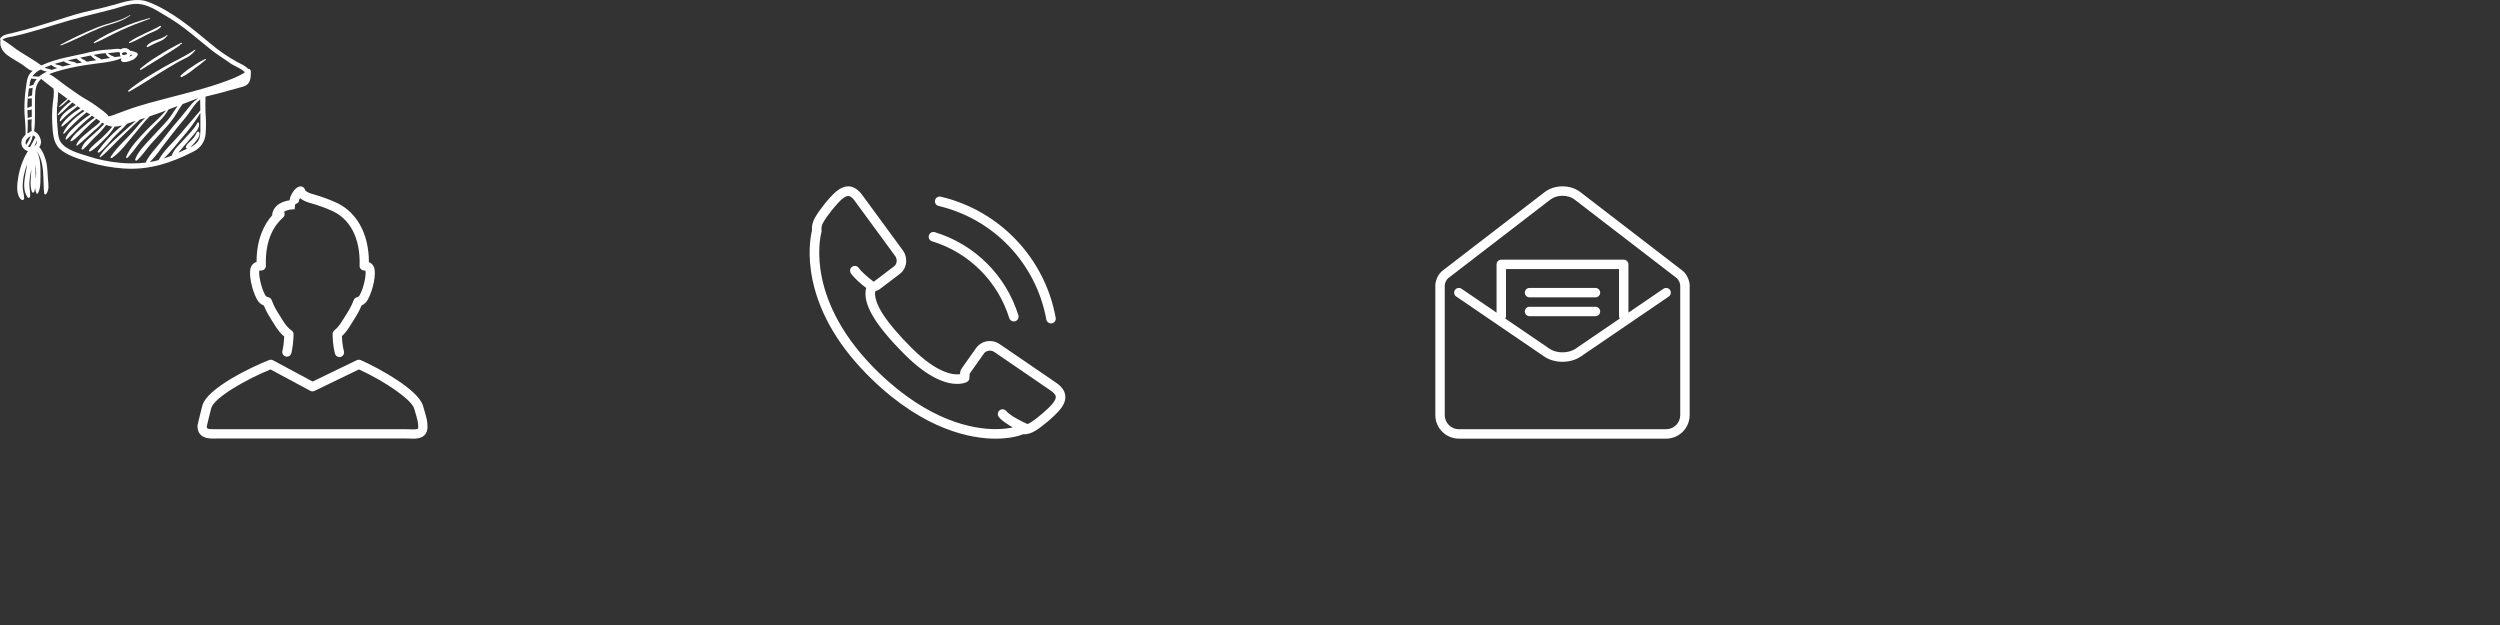 <?xml version="1.0" encoding="iso-8859-1"?>
<!-- Generator: Adobe Illustrator 18.1.1, SVG Export Plug-In . SVG Version: 6.00 Build 0)  -->
<svg version="1.1" id="Layer_1" xmlns="http://www.w3.org/2000/svg" xmlns:xlink="http://www.w3.org/1999/xlink" x="0px" y="0px"
	 viewBox="0 0 400 100" style="enable-background:new 0 0 400 100;" xml:space="preserve">
<rect x="0" y="0" width="400" height="100" fill="#333333" stroke="none"/>
<g>
	<rect x="0" y="0" style="fill:transparent;" width="100" height="100"/>
	<path style="fill:#fff;" d="M67.671,64.896c-0.776-2.552-7.048-6.007-9.963-7.28c-0.199-0.086-0.425-0.082-0.619,0.012
		l-7.071,3.418l-6.337-3.403c-0.19-0.102-0.417-0.116-0.62-0.038c-2.539,0.988-9.954,4.456-10.696,7.323
		c-0.53,2.047-0.741,3.051-0.75,3.092c-0.01,0.05-0.016,0.101-0.016,0.152c0,1.006,0.506,1.482,0.929,1.704
		c0.624,0.326,1.373,0.299,2.144,0.284c0.165-0.003,0.335-0.006,0.505-0.006h29.645c0.223,0,0.443,0.008,0.656,0.016
		c0.217,0.008,0.427,0.015,0.627,0.015c0.567,0,2.295,0,2.295-1.913C68.4,67.493,68.329,67.06,67.671,64.896z M66.106,68.701
		c-0.183,0-0.375-0.007-0.574-0.014c-0.23-0.008-0.469-0.016-0.709-0.016H35.178c-0.18,0-0.358-0.003-0.532,0
		c-0.158,0.003-0.314,0-0.465,0c-0.002,0-0.003,0-0.005,0c-0.204,0-0.729,0.005-0.96-0.115c-0.046-0.024-0.121-0.058-0.133-0.313
		c0.06-0.275,0.28-1.256,0.717-2.945c0.433-1.673,5.706-4.666,9.482-6.187l6.367,3.419c0.208,0.113,0.459,0.118,0.673,0.014
		l7.102-3.433c4.174,1.876,8.413,4.849,8.828,6.215c0.633,2.083,0.665,2.383,0.665,2.943C66.918,68.61,66.918,68.701,66.106,68.701z
		"/>
	<path style="fill:#fff;" d="M42.219,48.895c0.4,0.999,0.856,1.715,1.335,2.469c0.135,0.213,0.273,0.429,0.411,0.656
		c0.481,0.789,0.969,1.38,1.512,1.828c-0.037,0.73-0.128,1.628-0.292,2.295c-0.098,0.397,0.145,0.799,0.543,0.897
		c0.397,0.098,0.799-0.145,0.897-0.543c0.221-0.901,0.325-2.133,0.348-2.985c0.007-0.25-0.113-0.487-0.318-0.629
		c-0.506-0.35-0.958-0.87-1.424-1.635c-0.144-0.235-0.286-0.459-0.426-0.679c-0.514-0.807-0.958-1.505-1.335-2.553
		c-0.098-0.273-0.383-0.465-0.671-0.49c-0.072-0.006-0.268-0.123-0.373-0.314c-0.748-1.373-1.069-3.471-0.929-3.899
		c0.019-0.012,0.102-0.041,0.283-0.038c0.211,0.016,0.403-0.073,0.548-0.219c0.144-0.145,0.222-0.344,0.215-0.549
		c-0.157-4.252,1.408-6.537,2.749-7.706c0.246-0.215,0.323-0.565,0.189-0.863c-0.009-0.02-0.019-0.04-0.029-0.058
		c0.632-0.425,1.694-0.397,1.707-0.394l0.041-0.74l0.61-0.42c-0.049-0.112,0.05-0.383,0.19-0.63c0.42,0.351,0.982,0.603,1.508,0.748
		c1.522,0.422,2.627,0.856,3.312,1.158c3.159,1.252,4.878,4.498,4.715,8.908c-0.007,0.199,0.066,0.392,0.202,0.537
		c0.136,0.144,0.325,0.228,0.524,0.232c0.137,0.003,0.206,0.03,0.202,0.017c0.159,0.452-0.161,2.553-0.909,3.925
		c-0.106,0.193-0.298,0.313-0.371,0.324c-0.271,0.038-0.499,0.221-0.593,0.477c-0.383,1.036-0.849,1.766-1.343,2.539
		c-0.15,0.234-0.301,0.472-0.454,0.722c-0.449,0.738-0.858,1.236-1.286,1.567c-0.183,0.141-0.29,0.36-0.288,0.592
		c0.005,0.675,0.06,1.98,0.377,3.143c0.09,0.329,0.389,0.546,0.715,0.546c0.065,0,0.13-0.009,0.196-0.026
		c0.395-0.108,0.628-0.516,0.52-0.91c-0.231-0.844-0.299-1.822-0.318-2.418c0.463-0.422,0.899-0.979,1.35-1.72
		c0.147-0.241,0.293-0.47,0.438-0.696c0.463-0.725,0.941-1.473,1.351-2.481c0.407-0.184,0.777-0.524,1.007-0.946
		c0.863-1.583,1.361-4.124,1.006-5.129c-0.143-0.405-0.434-0.702-0.834-0.864c-0.007-4.695-2.095-8.301-5.636-9.703
		c-0.704-0.31-1.88-0.774-3.488-1.219c-0.707-0.196-1.047-0.516-1.082-0.576c-0.033-0.198-0.144-0.375-0.309-0.49
		c-0.165-0.115-0.371-0.158-0.567-0.117c-0.647,0.129-1.213,0.996-1.436,1.547c-0.092,0.229-0.151,0.453-0.174,0.667
		c-0.981,0.138-2.354,0.61-2.735,1.994c-0.043,0.125-0.057,0.259-0.035,0.389c-1.284,1.437-2.509,3.776-2.515,7.469
		c-0.449,0.151-0.775,0.46-0.929,0.899c-0.356,1.003,0.142,3.542,1.005,5.126C41.372,48.373,41.777,48.725,42.219,48.895z"/>
</g>
<g>
	<rect x="200" y="0" style="fill:transparent;" width="100" height="100"/>
	<path style="fill:#fff;" d="M266.154,46.2l-5.604,3.821v-7.72c0-0.416-0.337-0.754-0.754-0.754h-19.593
		c-0.417,0-0.754,0.337-0.754,0.754v7.72l-5.604-3.821c-0.344-0.234-0.813-0.146-1.047,0.198c-0.235,0.344-0.146,0.813,0.198,1.047
		l14.088,9.605c0.818,0.557,1.866,0.836,2.915,0.836c1.049,0,2.097-0.279,2.915-0.836l14.088-9.605
		c0.344-0.234,0.433-0.703,0.198-1.047C266.967,46.054,266.498,45.966,266.154,46.2z M252.066,55.805
		c-1.12,0.764-3.011,0.763-4.131,0l-7.093-4.836c0.067-0.113,0.116-0.238,0.116-0.379v-7.536h18.086v7.536
		c0,0.141,0.049,0.266,0.116,0.379L252.066,55.805z"/>
	<path style="fill:#fff;" d="M269.2,43.309l-16.351-12.578c-0.767-0.59-1.778-0.914-2.849-0.914
		c-1.071,0-2.082,0.325-2.848,0.914l-16.359,12.584c-0.65,0.499-1.14,1.521-1.14,2.377v20.723c0,2.077,1.69,3.768,3.768,3.768
		h33.157c2.077,0,3.768-1.69,3.768-3.768V45.692C270.346,44.836,269.853,43.812,269.2,43.309z M268.839,66.415
		c0,1.247-1.014,2.261-2.261,2.261h-33.157c-1.247,0-2.261-1.014-2.261-2.261V45.692c0-0.383,0.272-0.968,0.55-1.182l16.359-12.585
		c0.497-0.382,1.2-0.602,1.93-0.602c0.729,0,1.433,0.219,1.93,0.602l16.351,12.578c0.281,0.217,0.558,0.805,0.558,1.189V66.415z"/>
	<path style="fill:#fff;" d="M255.275,46.069h-10.55c-0.417,0-0.754,0.337-0.754,0.754c0,0.416,0.337,0.754,0.754,0.754h10.55
		c0.416,0,0.754-0.337,0.754-0.754C256.029,46.406,255.691,46.069,255.275,46.069z"/>
	<path style="fill:#fff;" d="M255.275,49.083h-10.55c-0.417,0-0.754,0.337-0.754,0.754s0.337,0.754,0.754,0.754h10.55
		c0.416,0,0.754-0.337,0.754-0.754S255.691,49.083,255.275,49.083z"/>
</g>
<g>
	<rect x="100" y="0" style="fill:transparent;" width="100" height="100"/>
	<path style="fill:#fff;" d="M170.434,63.215c-0.109-0.737-0.587-1.387-1.463-1.985l-9.028-6.177
		c-0.466-0.317-1.008-0.486-1.568-0.486c-0.872,0-1.688,0.411-2.188,1.105l-2.343,3.317c-0.184,0.257-0.227,0.574-0.239,0.879
		c-0.896,0.132-3.494,0.051-7.756-4.21c-4.122-4.116-6.074-7.143-5.821-9.012c0.046-0.022,0.079-0.067,0.12-0.098
		c0.215-0.06,0.412-0.133,0.572-0.257l3.235-2.451c1.155-0.871,1.381-2.565,0.502-3.781l-6.47-8.823
		c-1.245-1.695-2.709-1.873-4.28-0.522c-0.994,0.852-2.643,2.909-3.326,4.147c-0.375,0.663-0.531,1.347-0.464,2.036
		c-0.239,0.991-0.76,3.912,0.108,7.986c1.179,5.537,4.368,10.853,9.478,15.8c8.544,8.267,16.049,9.502,19.762,9.503h0
		c2.184,0,3.706-0.401,4.408-0.696c0.652,0.028,1.297-0.156,1.925-0.533c1.217-0.721,3.217-2.437,4.035-3.463
		C170.28,64.692,170.541,63.946,170.434,63.215z M168.443,64.537c-0.705,0.884-2.567,2.481-3.625,3.106
		c-0.143,0.086-0.285,0.148-0.425,0.2c-1.03-0.447-2.843-1.395-3.386-2.074c-0.263-0.329-0.744-0.382-1.072-0.119
		c-0.329,0.264-0.383,0.744-0.119,1.073c0.479,0.599,1.396,1.197,2.233,1.662c-0.669,0.145-1.599,0.273-2.784,0.273h0
		c-3.482-0.001-10.543-1.18-18.701-9.074c-11.634-11.263-9.424-21.336-9.134-22.447c0.026-0.099,0.031-0.203,0.016-0.304
		c-0.06-0.404,0.026-0.804,0.267-1.229c0.597-1.081,2.132-2.999,2.988-3.733c0.394-0.339,0.744-0.518,1.012-0.518
		c0.115,0,0.466,0,1.043,0.785l6.467,8.819c0.393,0.543,0.308,1.29-0.189,1.665l-3.201,2.428c-0.013,0.006-0.035,0.013-0.057,0.02
		c-0.844-0.647-1.998-1.624-2.362-2.182c-0.23-0.353-0.704-0.452-1.056-0.223c-0.353,0.23-0.452,0.703-0.222,1.056
		c0.493,0.756,1.684,1.756,2.446,2.354c-0.608,2.486,1.323,5.804,6.187,10.661c3.876,3.875,6.701,4.688,8.389,4.688
		c0.74,0,1.294-0.165,1.566-0.319c0.204-0.116,0.344-0.32,0.378-0.552c0.015-0.104,0.021-0.253,0.022-0.418
		c0.001-0.092,0.003-0.249,0.014-0.336l2.29-3.241c0.348-0.484,1.126-0.605,1.653-0.246l9.027,6.176
		c0.498,0.341,0.772,0.659,0.814,0.948C168.966,63.72,168.805,64.089,168.443,64.537z"/>
	<path style="fill:#fff;" d="M149.129,38.607c5.901,1.802,10.519,6.396,12.352,12.288c0.102,0.327,0.403,0.536,0.728,0.536
		c0.075,0,0.152-0.011,0.227-0.034c0.402-0.125,0.627-0.553,0.502-0.955c-1.984-6.375-6.979-11.345-13.364-13.294
		c-0.403-0.127-0.829,0.104-0.953,0.507C148.499,38.058,148.726,38.484,149.129,38.607z"/>
	<path style="fill:#fff;" d="M150.177,32.953c8.848,2.092,15.614,9.223,17.234,18.166c0.067,0.368,0.388,0.627,0.75,0.627
		c0.045,0,0.091-0.004,0.137-0.012c0.415-0.075,0.69-0.472,0.615-0.887c-1.729-9.541-8.945-17.148-18.385-19.379
		c-0.409-0.093-0.821,0.157-0.918,0.567C149.513,32.445,149.766,32.856,150.177,32.953z"/>
</g>
<g>
	<path style="fill:#fff;" d="m40.125 11.384c-.012-.212-.187-.38-.401-.38-.017 0-.034.001-.051.003h.002c-.401-.498-1.312-.867-1.701-1.075-1.653-.917-3.079-1.913-4.394-3.036l.036.03c-3.029-2.512-6.143-5.152-9.843-6.601-1.858-.726-3.74-.076-5.553.449-2.103.614-4.269.971-6.372 1.605s-4.281 1.36-6.42 1.982c-1.128.325-2.255.642-3.399.915-.702.169-1.449.217-1.946.803-.037.04-.059.093-.059.152 0 .02.003.04.008.058v-.002c-.008.016-.013.034-.013.054s.005.038.014.055v-.001l.048.076c-.201 1.027.425 1.894 1.248 2.468.678.473 1.444.887 2.167 1.348.518.325 1.075.947 1.721 1.055-.126.105-.24.212-.347.327l-.002.002c-.558.61-.626 1.633-.726 2.408-.151.986-.236 2.123-.236 3.28 0 .209.003.418.008.626l-.001-.031c.048 1.172.229 2.408.173 3.611-.138.118-.258.249-.361.395l-.004.007c-.189.235-.304.537-.304.866 0 .627.417 1.157.988 1.327l.01.003h.06c-.718 1.164-1.251 2.526-1.518 3.98l-.011.073c-.185 1.027-.473 2.941.449 3.712.05.048.118.078.193.078.151 0 .273-.12.277-.27v0c0-.578-.209-1.144-.233-1.733-.001-.042-.001-.092-.001-.142 0-.693.081-1.366.234-2.012l-.012.059c.135-.644.312-1.206.537-1.744l-.023.062c-.116.602-.225 1.204-.325 1.786-.205 1.14-.369 2.616.401 3.579.132.165.365 0 .377-.157.048-.666-.116-1.328-.12-2.006.027-.792.137-1.545.321-2.268l-.016.074.024-.112c-.064 1.148-.301 2.512.072 3.567.027.081.102.138.191.138s.163-.057.19-.137v-.001c.063-.205.112-.447.135-.695l.001-.015c.007.34.078.662.203.956l-.006-.017c.027.044.075.073.13.073s.103-.029.13-.073v-.001c.53-.927.377-2.383.401-3.419s-.072-2.343-.598-3.326l.1.144c.356.565.619 1.227.749 1.936l.005.035c.317 1.513.157 3.122.345 4.655.004.094.081.169.176.169.062 0 .117-.032.148-.081v-.001c.486-.662.353-1.453.281-2.231-.084-.907-.068-1.806-.237-2.708-.08-.421-.53-1.954-1.164-2.54.138-.18.234-.399.268-.639l.001-.007c.088-.642-.401-1.689-1.091-1.886.257-1.89.068-3.832.152-5.73.044-.999.177-1.874.899-2.6l.092-.08h.024c.018.047.047.086.084.116l0 0c .602.494 1.204.971 1.842 1.444.181.754-.072 1.962-.12 2.52-.065.596-.102 1.286-.102 1.986 0 .376.011.749.032 1.119l-.002-.051c.092 1.428.1 3.046 1.204 4.081 1.204 1.099 3.126 1.605 4.634 2.099 1.665.535 3.598.907 5.596 1.039l.074.004c3.976.273 7.584-.903 11.083-2.712 1.102-.52 1.868-1.588 1.95-2.843l.001-.01c.037-.463.058-1.001.058-1.545 0-.647-.03-1.287-.088-1.918l.006.081c-.036-.851 0-1.705 0-2.556q.682-.181 1.372-.341c1.545-.361 3.066-.851 4.602-1.244 1.12-.289 1.276-1.176 1.28-2.147.003-.039.005-.085.005-.131 0-.076-.005-.15-.014-.223l.001.009zm-35.491 2.744c.042.008.09.012.138.012s.097-.004.143-.013l-.005.001c.118-.023.22-.052.319-.089l-.014.005c0 .036 0 .072 0 .108-.048.373-.08.742-.1 1.116l-.257.084c-.108.024-.203.06-.291.107l.006-.003c-.038.024-.07.049-.101.077l.001-.001c.024-.453.084-.931.16-1.404zm-.24 2.323c0-.253.028-.51.048-.77h.02c-.052 0 0 .04.032.048.034.016.073.029.114.036h.003c.035.005.075.007.116.007.084 0 .166-.011.243-.033l-.006.002.124-.028c0 .437 0 .879 0 1.316-.106.007-.204.031-.295.07l.006-.002-.385.157-.044.024c.012-.269.012-.542.024-.827zm.048 3.359c0-.225 0-.453 0-.678v0c .061.015.131.024.203.024.154 0 .298-.04.423-.111l-.004.002c-.022.289-.034.627-.034.967s.013.678.037 1.012l-.003-.045c-.092.017-.174.045-.25.083l.005-.002c-.055.026-.097.073-.116.131v.002c-.123.034-.229.078-.329.133l.008-.004c.039-.394.061-.852.061-1.316 0-.065 0-.13-.001-.195v.01zm.634-1.104c-.236.03-.45.093-.647.186l.013-.006c-.028-.429-.028-.831-.052-1.288h.04c.054.013.115.02.179.02.094 0 .184-.016.268-.046l-.006.002c.08-.02.149-.046.214-.079l-.006.003c0 .136 0 .273 0 .401.012.293.008.558 0 .823zm-.907 4.495c-.048-.108-.076-.233-.076-.365 0-.245.096-.467.253-.63l0 0c .152-.182.343-.326.56-.421l.01-.004c-.084.185-.16.377-.245.554-.136.309-.353.586-.502.879zm1.537 5.489c0-.502-.028-.999-.02-1.457 0-.321 0-.634 0-.947.062.433.097.932.097 1.44 0 .038 0 .077-.001.115v-.006c-.016.253-.044.558-.076.855zm.188-5.863c-.047.24-.195.438-.397.552l-.004.002c.056-.104.104-.209.157-.301.105-.176.19-.379.242-.595l.003-.015c.011.057.017.123.017.19 0 .059-.005.117-.014.173l.001-.006zm-.216-.85v0c-.019.011-.036.026-.048.044l0 0c-.181.277-.309.602-.473.891-.123.177-.231.379-.314.594l-.007.02c-.096-.002-.189-.015-.277-.038l.008.002-.12-.044c.214-.222.382-.49.489-.787l.005-.015c.137-.272.243-.587.302-.918l.003-.021h.084c.145.056.266.15.352.271l.002.002zm-.317-8.427c-.128.032-.261.108-.373.144-.085.033-.185.057-.288.068h-.005c.032-.181.06-.357.096-.538.045-.248.115-.469.208-.676l-.007.018q.313.044.626.072l.245.028c-.206.248-.376.537-.495.85l-.007.021zm.891-1.288c-.169 0-.337 0-.51-.028s-.373-.02-.562-.02c.348-.472.803-.845 1.331-1.087l.021-.009.032.028c.238.124.515.224.805.285l.021.004.116.032c-.481.207-.896.47-1.262.787l.006-.005zm.854-1.428c.333-.148.674-.281 1.015-.401.008.009.019.014.032.014s.024-.005.032-.014l0 0 .08-.028c.04.046.08.088.123.127l.001.001c.155.115.335.21.528.277l.014.004.233.08c-.309.092-.618.189-.919.297-.174-.083-.376-.148-.587-.186l-.015-.002c-.169-.068-.353-.124-.538-.169zm12.21-1.806c-.359.025-.684.064-1.003.121l.056-.008c-.166-.095-.36-.182-.562-.25l-.024-.007c-.202-.11-.376-.244-.525-.4l-.001-.001.65-.04c.352-.055.768-.093 1.19-.104h.014c.006.086.042.163.096.221l0 0c-.01.038-.015.082-.015.127 0 .131.047.251.124.344l-.001-.001zm-1.89.125l.189.12-.622.112-.802.124c-.176-.144-.377-.266-.594-.359l-.016-.006c-.205-.116-.401-.245-.594-.361.309-.06.614-.116.923-.169s.646-.084.971-.108c.116.271.306.491.544.643l.006.003zm-2.178.373l.165.108-1.525.241c-.208-.174-.446-.32-.704-.43l-.019-.007c-.1-.056-.217-.136-.337-.213l1.697-.349c.007.015.015.029.024.04l0 0c .204.232.433.433.686.602zm-2.332.341l.209.136-.827.144c-.01-.024-.027-.043-.048-.056h-.001c-.262-.141-.568-.238-.892-.272l-.011-.001c-.204-.05-.375-.105-.541-.17l.028.01c.469-.108.939-.209 1.404-.305.196.203.423.373.676.503l.014.007zm-1.54.457c-.461.096-.927.197-1.384.313-.275-.139-.594-.24-.931-.287l-.016-.002c-.104-.038-.194-.084-.278-.14l.005.003c.469-.148.943-.281 1.424-.401.338.241.739.418 1.172.506l.02.003zm11.949 15.697c-.667.078-1.439.122-2.222.122-.657 0-1.307-.031-1.948-.093l.082.006c-1.888-.182-3.621-.554-5.274-1.1l.17.049c-1.432-.445-3.579-.975-4.446-2.315-.469-.726-.401-1.782-.506-2.608-.054-.538-.085-1.163-.085-1.795 0-.34.009-.677.026-1.012l-.002.047c.103-.768.17-1.67.184-2.585v-.019l1.493 1.103c-.483.388-.915.772-1.326 1.178l.002-.002c-.012.013-.02.03-.02.05 0 .04.032.072.072.072.013 0 .025-.004.036-.01l0 0c .398-.242.741-.521 1.041-.84l.002-.003c.112-.108.229-.221.337-.341l.257.189.136.104c-.818.571-1.508 1.259-2.065 2.048l-.018.026c-.007.013-.012.028-.012.044 0 .049.04.088.088.088.016 0 .031-.004.044-.012l0 0c .523-.387.983-.801 1.402-1.253l.006-.006q.401-.401.803-.754l.546.401c-1.011.666-2.323 1.364-2.58 2.508-.001.006-.002.013-.002.02 0 .047.038.084.084.084.023 0 .043-.009.059-.024l0 0c .52-.537 1.062-1.042 1.628-1.518l.033-.027c.361-.273.718-.542 1.051-.843l.461.325c-1.168.71-2.379 1.605-3.037 2.741-.056.1.06.233.161.16.572-.432 1.079-.87 1.555-1.338l-.002.002c.502-.446 1.05-.877 1.623-1.274l.058-.038.289.185c-1.332.939-2.704 2.006-3.387 3.495-.044.096.076.209.156.12 1.106-1.222 2.272-2.336 3.515-3.362l.056-.045.594.345c-.721.462-1.347.945-1.928 1.478l.01-.009c-.746.662-1.681 1.42-2.038 2.383-.036.096.096.201.177.136.71-.642 1.364-1.297 1.985-1.983l.021-.024c.65-.622 1.336-1.228 2.046-1.79l.441.309c-.662.453-1.239.912-1.782 1.408l.012-.011c-.73.646-1.629 1.36-2.099 2.227-.01.017-.016.037-.016.058 0 .064.052.116.116.116.02 0 .04-.005.056-.015h-.001c.803-.433 1.404-1.204 2.054-1.834s1.272-1.204 1.906-1.778l.642.425c-.349.518-1.164 1.007-1.545 1.352-.803.73-1.83 1.348-2.283 2.375-.036.084.048.221.144.144.943-.718 1.802-1.577 2.676-2.379.496-.378.929-.8 1.305-1.27l.011-.015c.116.072.233.14.349.201-.62.664-1.265 1.279-1.945 1.855l-.033.027c-.626.562-1.424 1.204-1.673 2.042-.003.011-.005.024-.005.038 0 .084.068.152.152.152.041 0 .078-.016.105-.042l0 0c .702-.594 1.28-1.384 1.958-2.006.636-.574 1.203-1.199 1.705-1.876l.024-.034c.286.136.617.236.966.283l.017.002c-.544.672-1.113 1.274-1.724 1.83l-.013.012c-.654.618-1.477 1.164-1.978 1.918-.084.128.076.269.201.201.863-.477 1.605-1.304 2.303-2.006.598-.569 1.12-1.211 1.553-1.913l.024-.041h.024c.438-.017.853-.091 1.246-.214l-.034.009c-1.502 1.199-2.799 2.565-3.891 4.088l-.042.061c-.08.12.08.289.205.205.859-.606 1.493-1.505 2.195-2.279s1.581-1.509 2.287-2.331c.377-.132.746-.269 1.091-.365l.329-.096-.04.032-.851.722c-.638.57-1.276 1.136-1.906 1.713-1.059.983-2.239 1.974-2.997 3.21-.06.1.068.181.148.116 1.316-1.055 2.436-2.408 3.667-3.551.622-.582 1.24-1.172 1.85-1.766.185-.181.51-.421.75-.682l.851-.269c-.532.515-1.024 1.061-1.478 1.638l-.026.035c-1.272 1.553-2.929 2.861-4.013 4.558-.011.02-.018.043-.018.069 0 .078.063.14.14.14.024 0 .047-.006.067-.017h-.001c1.436-.955 2.512-2.572 3.639-3.86.802-.927 1.521-1.93 2.408-2.809.887-.297 1.762-.618 2.636-.947-1.007 1.184-2.223 2.175-3.29 3.306-1.123 1.204-2.488 2.584-3.11 4.129-.056.14.144.237.241.14.601-.673 1.188-1.405 1.736-2.168l.054-.079c.61-.762 1.268-1.485 1.926-2.207.963-1.055 2.143-1.986 2.809-3.262l1.473-.566c-.566.758-1.035 1.637-1.605 2.279-.923 1.055-1.918 2.05-2.861 3.09-.847.927-1.886 1.962-2.319 3.162-.06.169.169.273.285.165.835-.766 1.485-1.778 2.235-2.628.855-.967 1.749-1.898 2.608-2.861.549-.624 1.057-1.314 1.501-2.046l.036-.064c.314-.546.617-1.004.943-1.444l-.028.04q1.055-.401 2.111-.803l.401-.112c-.5.309-.921.694-1.26 1.144l-.008.012c-.698.802-1.34 1.681-2.054 2.496-.891 1.015-1.709 2.087-2.532 3.154s-1.958 2.171-2.54 3.411c-.005.015-.008.032-.008.049 0 .002 0 .005 0 .007v0zm1.368-.232c-.245.052-.49.1-.734.14.66-.649 1.256-1.361 1.778-2.126l.032-.049c.863-1.123 1.717-2.251 2.604-3.354.622-.774 1.288-1.497 1.862-2.311.514-.726 1.035-1.645 1.794-2.151 0 .578.02 1.156.024 1.733-1.116 1.304-2.227 2.616-3.346 3.916s-2.512 2.52-3.326 4.013c-.225.08-.453.136-.686.189zm6.87-3.05c-.308.351-.687.631-1.115.819l-.02.008c.35-.293.656-.62.92-.98l.011-.015c.273-.333.803-1.055.457-1.477-.028-.029-.068-.047-.112-.047-.03 0-.058.008-.082.023h.001c-.142.114-.248.269-.299.447l-.002.006c-.168.307-.365.57-.594.803l0 0c-.313.353-.947.742-.991 1.248 0 .102.083.185.185.185v0h .08l-.329.152q-.578.273-1.156.534c.181-.205.349-.401.53-.626.538-.626 1.087-1.24 1.605-1.878s1.352-1.408 1.18-2.259c-.018-.055-.069-.095-.13-.095-.048 0-.09.025-.114.062v.001c-.49.967-1.384 1.806-2.099 2.616s-1.693 1.605-2.006 2.624c-.425.173-.855.333-1.292.477 1.091-.987 2.006-2.247 2.953-3.346 1.047-1.173 2.009-2.469 2.851-3.847l.066-.117c0 .766 0 1.537 0 2.299.012.807.04 1.713-.498 2.387zm5.673-10.168c-2.989 1.204-6.143 2.006-9.229 2.809-2.692.722-5.393 1.348-8.001 2.335-.666.253-1.332.506-2.006.746-.2.075-.432.128-.673.148l-.01.001c-.005-.09-.041-.171-.097-.233l0 0c-.422-.402-.884-.771-1.375-1.1l-.037-.024c-.669-.519-1.422-1.018-2.211-1.461l-.092-.048c-1.011-.606-1.946-1.316-2.913-1.986-.883-.61-1.761-1.428-2.72-1.91.301-.124.606-.229.899-.321 1.452-.459 3.214-.862 5.019-1.131l.197-.024c1.745-.293 3.828-.357 5.489-1.063-.071.056-.117.143-.117.24 0 .005 0 .009 0 .014v-.001c0 .001 0 .003 0 .004 0 .126.069.237.171.296l.002.001c.429.189.967 0 1.376-.156.493-.142.893-.472 1.123-.905l.005-.01c.006-.023.01-.05.01-.078 0-.125-.072-.234-.176-.287l-.002-.001c-.267-.132-.576-.236-.902-.294l-.021-.003c-.017-.004-.036-.006-.056-.006s-.039.002-.058.006h.002c-.031-.04-.062-.075-.096-.108l0 0c-.201-.203-.48-.328-.788-.328-.233 0-.449.072-.628.194l.004-.002c-.634-.185-1.368.044-2.006.048-1.339.074-2.595.286-3.799.623l.124-.03c-2.271.522-4.578.859-6.725 1.814l-.301.136c-1.027-.774-2.171-1.408-3.254-2.099-1.019-.61-1.926-1.453-2.961-2.03.457-.373 1.204-.401 1.741-.53.762-.165 1.521-.361 2.271-.566 1.605-.437 3.162-.907 4.723-1.4 2.945-.931 5.918-1.605 8.9-2.375 1.485-.401 3.05-1.083 4.61-.782s2.905 1.276 4.237 2.054c2.556 1.505 4.711 3.491 7.026 5.325.919.73 1.93 1.316 2.877 2.006.746.542 1.693.782 2.359 1.441.152.156-1.697.967-1.91 1.051zm-16.916-3.936c-.116.07-.249.125-.392.159l-.009.002c-.032.009-.069.015-.108.015-.095 0-.182-.033-.25-.088l.001.001c-.044-.042-.075-.097-.088-.159v-.002l.08-.048c.041-.027.076-.056.108-.088l0 0 .092-.052.096-.024h.177l.136.044.06.032.056.036.044.044v.032s0 0 0 0l-.032.032c.1.008.032.064.028.064zm.3.445c.147-.083.26-.21.323-.364l.002-.005c.076.04.157.076.233.112-.16.109-.346.196-.544.253l-.014.003z"/><path style="fill:#fff;" d="m20.793 2.408c-1.573 1.023-3.539 1.284-5.244 1.982-2.357.956-4.283 1.885-6.144 2.916l.289-.147c-.06.032 0 .14.048.116 2.123-.803 4.113-1.918 6.207-2.785 1.637-.678 3.439-.911 4.883-2.006.032-.032.008-.108-.04-.076z"/><path style="fill:#fff;" d="m23.967 2.893c-1.715.438-3.185.955-4.593 1.584l.18-.072c-1.73.677-3.217 1.459-4.602 2.382l.087-.055c-.025.018-.041.048-.041.081 0 .055.045.1.1.1.015 0 .029-.003.042-.009h-.001c1.44-.626 2.809-1.42 4.245-2.066 1.481-.682 3.058-1.276 4.61-1.846.021-.007.035-.027.035-.049 0-.029-.023-.052-.052-.052-.004 0-.008 0-.012.001l0 0z"/><path style="fill:#fff;" d="m25.612 4.141c-1.605.935-3.391 1.493-4.943 2.592-.08.056-.032.213.072.169 1.015-.401 1.954-.951 2.929-1.441.666-.333 1.569-.57 2.074-1.156.015-.018.023-.042.023-.067 0-.06-.049-.108-.108-.108-.017 0-.034.004-.048.011z"/><path style="fill:#fff;" d="m26.724 5.593c-.923.803-2.448.766-3.21 1.729-.029.023-.048.058-.048.098 0 .069.056.124.124.124.029 0 .055-.01.076-.026l0 0c .606-.325 1.204-.614 1.842-.883.539-.191.984-.536 1.294-.982l.006-.009c.012-.028-.048-.084-.084-.052z"/><path style="fill:#fff;" d="m28.991 6.845c-1.363.678-2.481 1.319-3.56 2.014l.145-.088c-1.196.685-2.229 1.425-3.181 2.255l.023-.02c-.092.084.028.237.132.173 1.095-.658 2.163-1.356 3.25-2.006q.915-.562 1.818-1.14c.301-.193.598-.401.895-.59l.285-.213c.038-.024.063-.065.063-.112 0-.022-.005-.043-.015-.061v.001c.124 0 .092 0 .225-.056s.012-.181-.08-.157z"/><path style="fill:#fff;" d="m31.177 7.953c-1.541 1.087-3.334 1.83-4.963 2.785-1.946 1.14-3.944 2.283-5.682 3.74-.104.088.028.245.14.185 2.074-1.164 4.049-2.512 6.095-3.724.887-.526 1.762-1.055 2.684-1.517.734-.306 1.345-.784 1.802-1.386l.008-.011c.036-.036-.032-.104-.084-.072z"/><path style="fill:#fff;" d="m32.859 9.438c-.768.355-1.427.743-2.042 1.188l.035-.024c-.726.447-1.356.931-1.933 1.471l.007-.006c-.029.029-.046.069-.046.113 0 .089.072.161.16.161.029 0 .056-.008.079-.021h-.001c.747-.392 1.392-.829 1.982-1.329l-.015.013c.634-.465 1.264-.943 1.862-1.453.056-.06-.044-.14-.088-.112z"/>
</g>
</svg>
